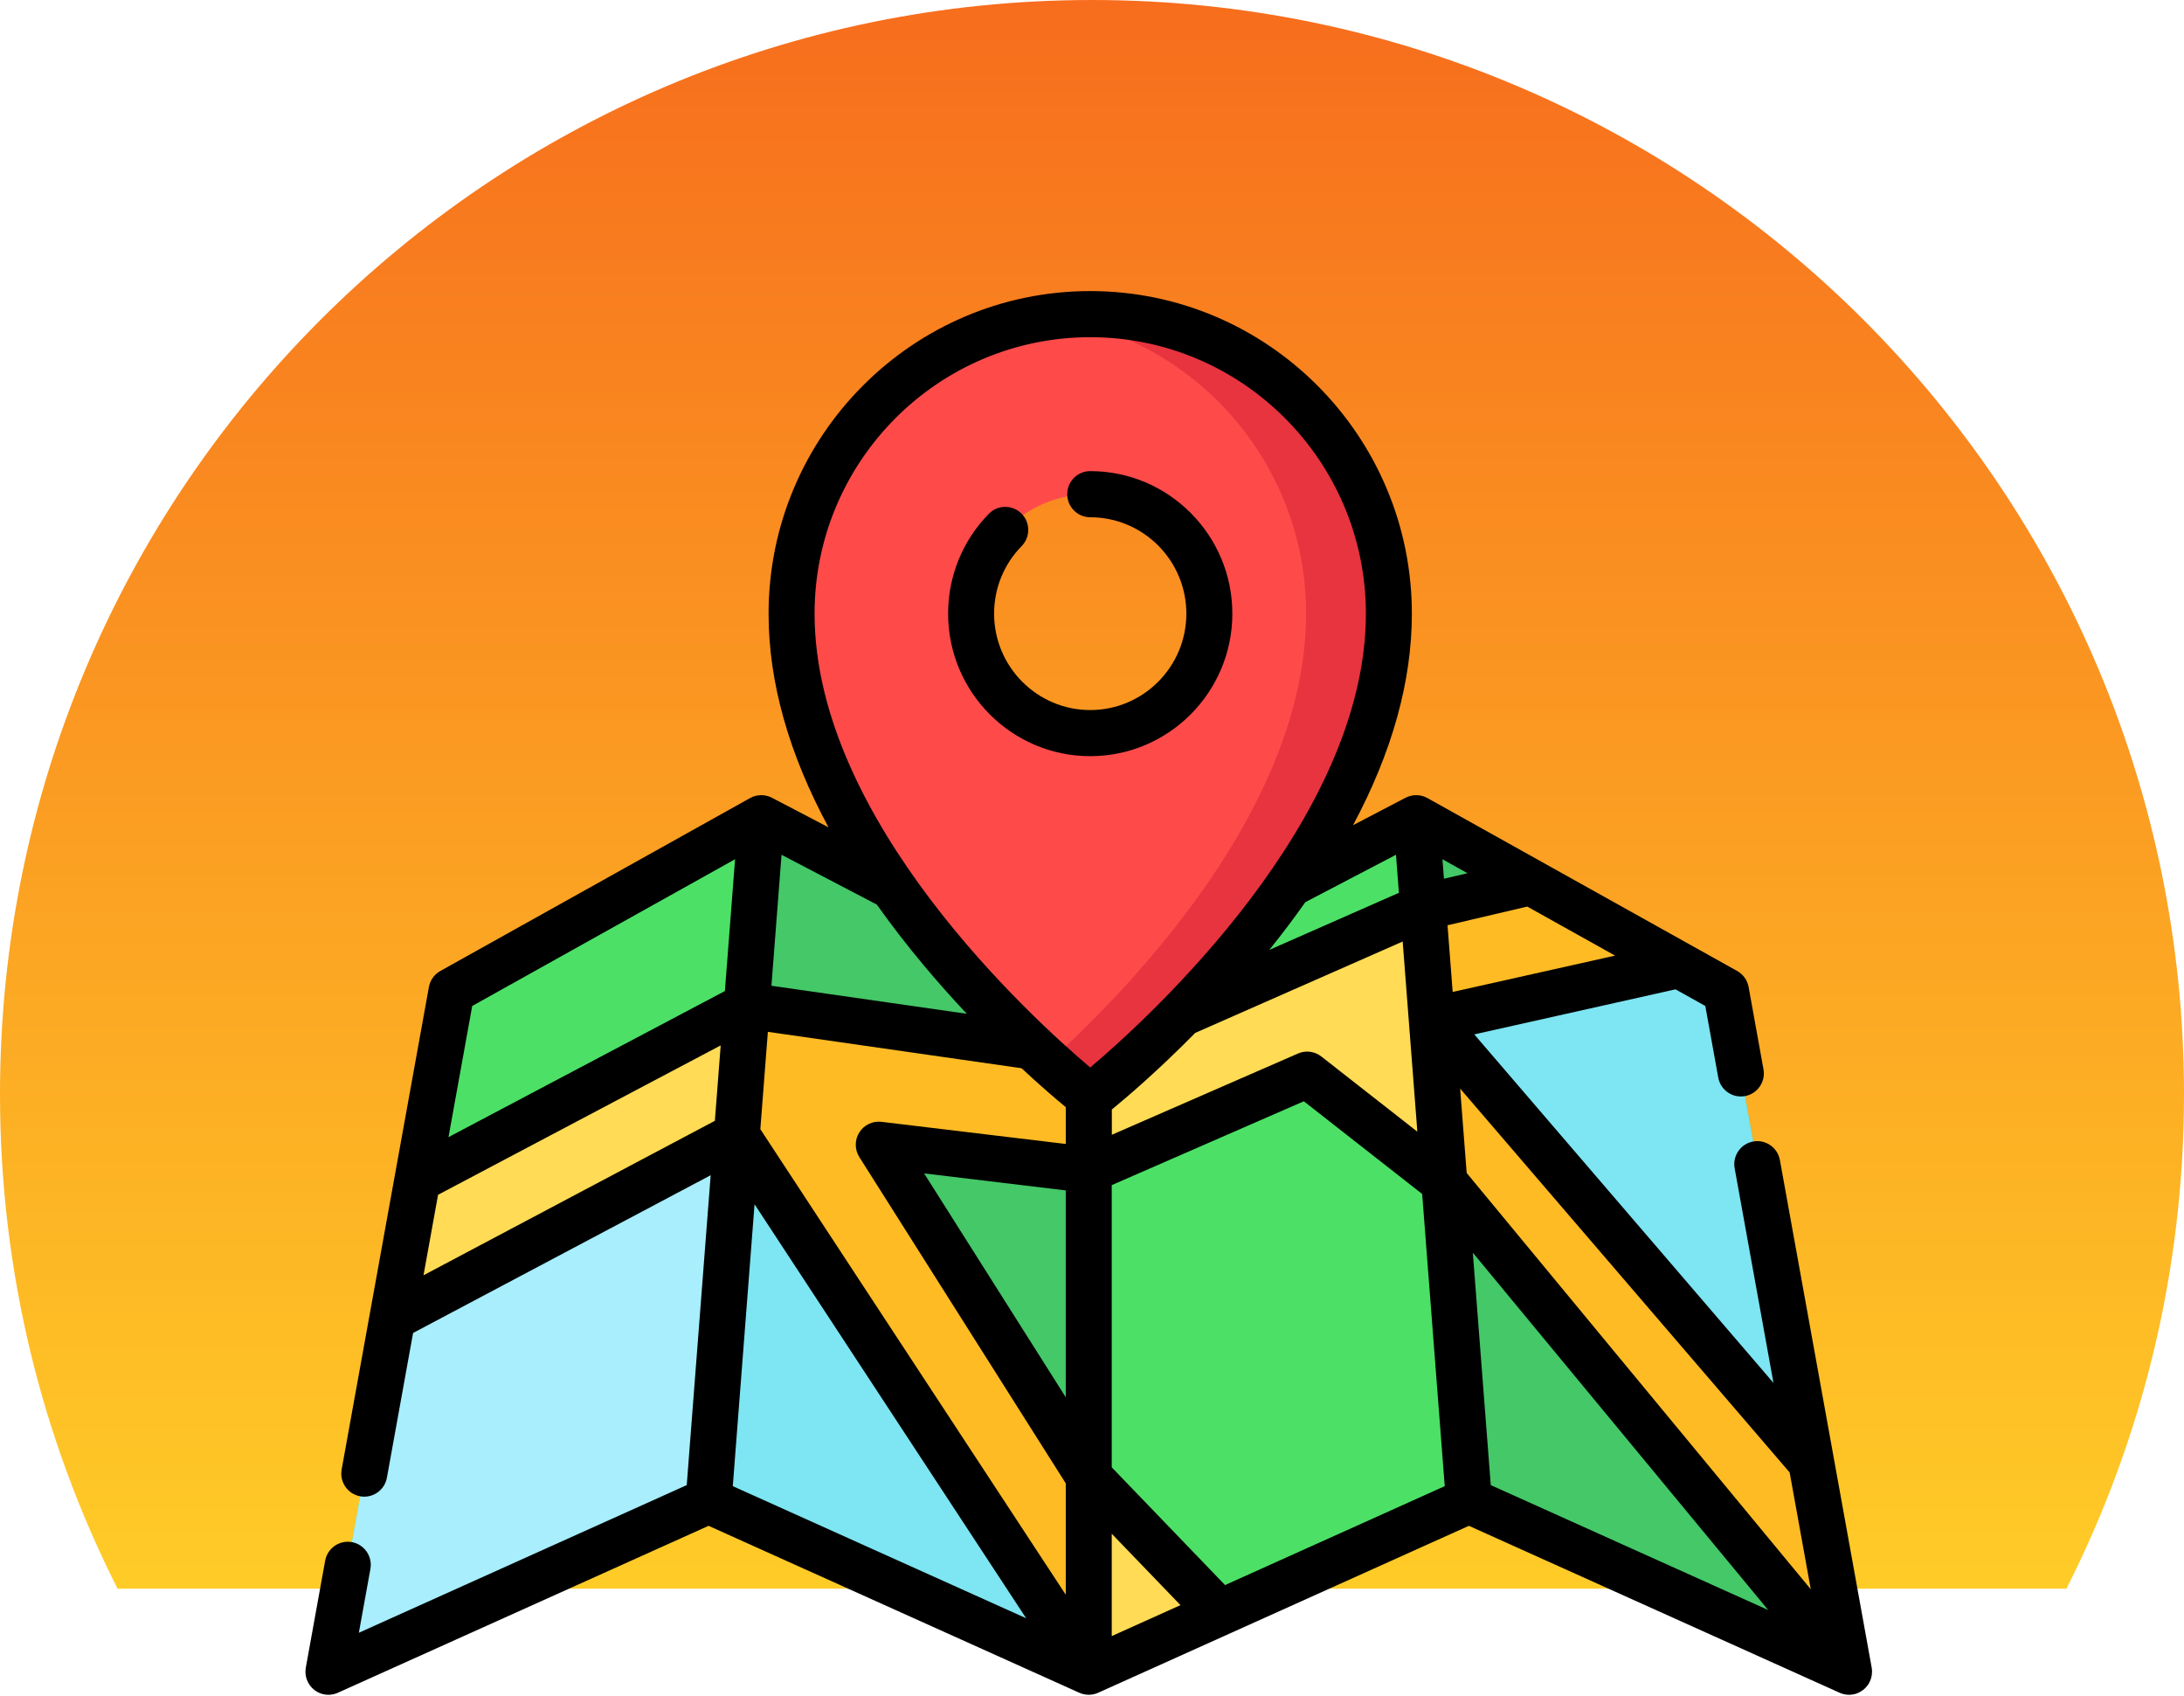 <?xml version="1.0" encoding="UTF-8"?>
<svg width="143px" height="111px" viewBox="0 0 143 111" version="1.1" xmlns="http://www.w3.org/2000/svg" xmlns:xlink="http://www.w3.org/1999/xlink">
    <!-- Generator: Sketch 55.2 (78181) - https://sketchapp.com -->
    <title>img_map_orange</title>
    <desc>Created with Sketch.</desc>
    <defs>
        <linearGradient x1="50%" y1="3.061617e-15%" x2="50%" y2="100%" id="linearGradient-1">
            <stop stop-color="#F76D1D" offset="0%"></stop>
            <stop stop-color="#FFCC27" offset="100%"></stop>
        </linearGradient>
        <path d="M7.698,104 C2.775,94.278 0,83.28 0,71.633 C0,32.071 32.012,0 71.5,0 C110.988,0 143,32.071 143,71.633 C143,83.28 140.225,94.278 135.302,104 L7.698,104 Z" id="path-2"></path>
    </defs>
    <g id="Page-1" stroke="none" stroke-width="1" fill="none" fill-rule="evenodd">
        <g id="Location-Prompt" transform="translate(-116, -109)">
            <g id="img_map_orange" transform="translate(116, 109)">
                <g id="Group">
                    <mask id="mask-3" fill="white">
                        <use xlink:href="#path-2"></use>
                    </mask>
                    <use id="Combined-Shape" fill="url(#linearGradient-1)" xlink:href="#path-2"></use>
                </g>
                <g id="854929" transform="translate(20, 19)" fill-rule="nonzero">
                    <polygon id="Path" fill="#44C868" points="26.396 79.23 51.287 90.436 51.287 45.768 29.847 34.561"></polygon>
                    <polygon id="Path" fill="#7EE5F2" points="28.244 55.318 51.287 90.436 26.396 79.23"></polygon>
                    <polygon id="Path" fill="#4CE166" points="26.396 79.23 1.506 90.436 9.564 45.882 29.847 34.561"></polygon>
                    <polygon id="Path" fill="#A8EEFC" points="5.696 67.269 28.244 55.318 26.396 79.23 1.506 90.436"></polygon>
                    <polygon id="Path" fill="#44C868" points="76.178 79.23 101.069 90.436 93.011 45.882 72.728 34.561"></polygon>
                    <polygon id="Path" fill="#7EE5F2" points="73.75 47.789 98.588 76.718 93.011 45.882 89.937 44.167"></polygon>
                    <polygon id="Path" fill="#4CE166" points="76.178 79.23 51.287 90.436 51.287 45.768 72.728 34.561"></polygon>
                    <polygon id="Path" fill="#FFDB56" points="5.696 67.269 28.244 55.318 28.9 46.824 7.333 58.221"></polygon>
                    <g id="Group" transform="translate(28.047, 38.568)" fill="#FFBB24">
                        <polygon id="Path" points="23.246 11.469 0.853 8.256 0.196 16.75 23.24 51.868 23.24 39.098 9.49 17.37 23.246 19.021"></polygon>
                        <polygon id="Path" points="45.702 9.221 61.89 5.599 52.176 0.177 45.131 1.829"></polygon>
                    </g>
                    <polygon id="Path" fill="#FFDB56" points="74.568 58.38 73.694 47.071 73.694 47.071 73.179 40.397 51.293 50.037 51.293 57.589 65.589 51.35"></polygon>
                    <polygon id="Path" fill="#FFBB24" points="74.568 58.38 101.069 90.436 98.588 76.718 73.75 47.789"></polygon>
                    <path d="M51.384,1.564 C40.584,1.564 31.829,10.342 31.829,21.171 C31.829,37.661 51.384,52.833 51.384,52.833 C51.384,52.833 70.939,37.661 70.939,21.171 C70.939,10.342 62.184,1.564 51.384,1.564 Z M51.384,28.991 C47.077,28.991 43.585,25.49 43.585,21.171 C43.585,16.852 47.076,13.351 51.384,13.351 C55.692,13.351 59.183,16.852 59.183,21.171 C59.183,25.49 55.691,28.991 51.384,28.991 Z" id="Shape" fill="#FF4A4A"></path>
                    <path d="M51.384,1.564 C50.464,1.564 49.56,1.629 48.674,1.753 C58.191,3.076 65.519,11.265 65.519,21.171 C65.519,33.804 54.043,45.663 48.674,50.52 C50.314,52.003 51.384,52.834 51.384,52.834 C51.384,52.834 70.939,37.661 70.939,21.171 C70.939,10.342 62.184,1.564 51.384,1.564 Z" id="Path" fill="#E7343F"></path>
                    <polygon id="Path" fill="#FFDB56" points="51.287 77.666 59.865 86.574 51.287 90.436"></polygon>
                    <path d="M102.257,91.36 C102.264,91.351 102.273,91.343 102.28,91.333 C102.325,91.272 102.364,91.208 102.399,91.141 C102.409,91.123 102.417,91.103 102.426,91.083 C102.449,91.035 102.471,90.985 102.489,90.934 C102.498,90.908 102.505,90.882 102.512,90.856 C102.526,90.809 102.537,90.761 102.546,90.713 C102.552,90.685 102.556,90.657 102.56,90.629 C102.567,90.578 102.57,90.526 102.571,90.473 C102.572,90.449 102.573,90.424 102.573,90.399 C102.571,90.322 102.565,90.244 102.551,90.167 L96.541,56.943 C96.393,56.122 95.61,55.578 94.791,55.726 C93.973,55.875 93.43,56.661 93.579,57.481 L96.12,71.529 L76.53,48.714 L89.706,45.765 L91.657,46.854 L92.504,51.538 C92.652,52.358 93.435,52.902 94.253,52.754 C95.072,52.605 95.614,51.819 95.466,50.999 L94.492,45.613 C94.412,45.168 94.137,44.783 93.743,44.563 L93.743,44.563 L93.743,44.563 L73.458,33.241 L73.458,33.241 L73.46,33.243 C73.46,33.243 73.46,33.242 73.46,33.242 C73.459,33.242 73.459,33.242 73.458,33.241 C73.4,33.209 73.341,33.181 73.28,33.158 C73.261,33.15 73.242,33.145 73.222,33.138 C73.18,33.124 73.137,33.109 73.094,33.098 C73.07,33.092 73.045,33.088 73.02,33.084 C72.982,33.076 72.943,33.068 72.904,33.064 C72.877,33.061 72.851,33.06 72.825,33.058 C72.787,33.056 72.749,33.054 72.711,33.054 C72.684,33.054 72.657,33.056 72.63,33.058 C72.593,33.06 72.556,33.064 72.518,33.069 C72.491,33.073 72.464,33.077 72.437,33.083 C72.401,33.09 72.365,33.099 72.329,33.108 C72.302,33.116 72.275,33.124 72.248,33.133 C72.213,33.145 72.179,33.158 72.145,33.172 C72.118,33.184 72.092,33.195 72.066,33.208 C72.054,33.213 72.042,33.217 72.031,33.223 L68.592,35.02 C71.151,30.237 72.443,25.604 72.443,21.171 C72.443,9.527 62.996,0.055 51.383,0.055 C39.77,0.055 30.324,9.527 30.324,21.171 C30.324,25.647 31.64,30.327 34.249,35.16 L30.543,33.223 C30.531,33.217 30.519,33.213 30.508,33.207 C30.482,33.195 30.456,33.184 30.431,33.173 C30.396,33.158 30.361,33.145 30.326,33.133 C30.299,33.124 30.273,33.116 30.246,33.109 C30.21,33.099 30.174,33.09 30.137,33.083 C30.11,33.077 30.083,33.073 30.056,33.069 C30.019,33.064 29.982,33.06 29.945,33.058 C29.918,33.056 29.89,33.054 29.863,33.054 C29.826,33.054 29.789,33.056 29.752,33.058 C29.725,33.06 29.697,33.061 29.669,33.064 C29.632,33.068 29.595,33.076 29.558,33.083 C29.531,33.088 29.505,33.092 29.479,33.099 C29.438,33.109 29.398,33.123 29.357,33.137 C29.336,33.144 29.315,33.15 29.294,33.158 C29.233,33.182 29.174,33.21 29.116,33.242 C29.116,33.242 29.115,33.242 29.115,33.243 C29.115,33.243 29.115,33.243 29.114,33.243 L8.832,44.563 C8.438,44.783 8.163,45.168 8.083,45.613 L8.083,45.613 C8.083,45.613 8.083,45.613 8.083,45.613 L2.37,77.197 L2.37,77.197 L2.37,77.197 C2.222,78.017 2.765,78.803 3.583,78.952 C4.401,79.101 5.185,78.556 5.333,77.736 L7.047,68.26 L26.532,57.933 L24.965,78.22 L3.497,87.885 L4.253,83.707 C4.401,82.886 3.858,82.101 3.04,81.952 C2.223,81.804 1.439,82.348 1.29,83.168 L0.024,90.167 C-0.076,90.718 0.138,91.279 0.578,91.625 C0.847,91.836 1.175,91.946 1.506,91.946 C1.714,91.946 1.925,91.902 2.122,91.813 L26.396,80.885 L50.661,91.809 C50.661,91.809 50.662,91.809 50.663,91.809 L50.671,91.813 C50.684,91.819 50.699,91.823 50.713,91.829 C50.735,91.838 50.757,91.847 50.78,91.855 C50.802,91.863 50.824,91.871 50.847,91.878 C50.861,91.882 50.875,91.886 50.89,91.89 C50.909,91.895 50.927,91.9 50.946,91.905 C50.978,91.912 51.009,91.918 51.041,91.923 C51.056,91.925 51.071,91.929 51.086,91.931 C51.096,91.932 51.106,91.934 51.117,91.935 C51.167,91.941 51.218,91.944 51.268,91.944 C51.275,91.944 51.281,91.946 51.287,91.946 C51.291,91.946 51.294,91.946 51.297,91.946 C51.358,91.945 51.418,91.94 51.479,91.932 C51.487,91.931 51.494,91.931 51.502,91.93 C51.513,91.928 51.524,91.924 51.536,91.923 C51.583,91.915 51.63,91.905 51.677,91.892 C51.69,91.889 51.703,91.887 51.715,91.883 C51.717,91.882 51.718,91.882 51.719,91.882 C51.724,91.881 51.727,91.879 51.732,91.877 C51.79,91.859 51.848,91.838 51.904,91.813 L76.178,80.885 C76.179,80.885 76.178,80.885 76.179,80.885 L76.179,80.885 L100.453,91.813 C100.477,91.824 100.501,91.831 100.525,91.841 C100.548,91.85 100.572,91.86 100.596,91.868 C100.627,91.879 100.66,91.887 100.692,91.895 C100.712,91.9 100.731,91.906 100.751,91.911 C100.79,91.919 100.829,91.924 100.868,91.93 C100.882,91.932 100.895,91.935 100.909,91.937 C100.963,91.942 101.016,91.946 101.07,91.946 L101.07,91.946 C101.07,91.946 101.071,91.946 101.071,91.946 C101.144,91.946 101.217,91.938 101.29,91.927 C101.307,91.925 101.323,91.922 101.34,91.919 C101.412,91.906 101.483,91.889 101.554,91.865 C101.558,91.863 101.563,91.861 101.567,91.86 C101.613,91.844 101.66,91.826 101.705,91.804 C101.718,91.798 101.73,91.789 101.743,91.782 C101.781,91.763 101.817,91.741 101.853,91.719 C101.89,91.696 101.926,91.674 101.96,91.648 C101.972,91.64 101.986,91.633 101.997,91.624 C102.024,91.604 102.047,91.58 102.072,91.557 C102.091,91.539 102.112,91.523 102.131,91.504 C102.176,91.459 102.218,91.411 102.257,91.36 Z M60.213,84.763 L52.793,77.056 L52.793,58.581 L65.369,53.093 L73.118,59.16 L74.596,78.288 L60.213,84.763 Z M52.793,88.103 L52.793,81.403 L57.294,86.077 L52.793,88.103 Z M46.888,50.93 C48.14,52.095 49.156,52.961 49.782,53.478 L49.782,55.887 L37.716,54.438 C37.139,54.37 36.573,54.639 36.263,55.133 C35.953,55.626 35.954,56.254 36.266,56.746 L49.782,78.105 L49.782,85.395 L29.784,54.92 L30.029,51.748 L30.277,48.547 L46.888,50.93 Z M58.259,48.617 L71.842,42.635 L72.803,55.083 L66.516,50.161 C66.081,49.82 65.495,49.745 64.989,49.966 L52.799,55.286 L52.799,53.632 C53.71,52.888 55.779,51.134 58.259,48.617 Z M75.623,52.488 L75.606,52.264 L97.18,77.391 L98.563,85.039 L76.032,57.785 L75.623,52.488 Z M74.445,37.248 L76.088,38.164 L74.544,38.526 L74.445,37.248 Z M40.508,57.814 L49.782,58.928 L49.782,72.47 L40.508,57.814 Z M29.405,59.834 L47.189,86.936 L27.98,78.288 L29.405,59.834 Z M76.435,63.004 L95.776,86.398 L77.61,78.22 L76.435,63.004 Z M85.749,43.557 L75.116,45.936 L74.779,41.571 L79.999,40.347 L85.749,43.557 L85.749,43.557 Z M71.403,36.956 L71.595,39.446 L63.11,43.183 C63.953,42.136 64.738,41.094 65.467,40.059 L71.403,36.956 Z M51.384,3.074 C61.336,3.074 69.433,11.192 69.433,21.171 C69.433,34.713 55.186,47.667 51.384,50.882 C47.582,47.667 33.335,34.713 33.335,21.171 C33.335,11.192 41.432,3.074 51.384,3.074 Z M40.453,44.155 C41.417,45.31 42.379,46.383 43.304,47.366 L30.51,45.53 L31.172,36.956 L37.413,40.218 C38.337,41.521 39.349,42.834 40.453,44.155 Z M28.13,37.248 L27.697,42.848 L27.463,45.877 L9.366,55.44 L10.919,46.854 L28.13,37.248 Z M7.73,64.483 L8.659,59.346 L8.683,59.214 L27.188,49.435 L26.807,54.372 L7.73,64.483 Z" id="Shape" fill="#000000"></path>
                    <path d="M60.689,21.171 C60.689,16.027 56.515,11.841 51.384,11.841 C50.553,11.841 49.878,12.517 49.878,13.351 C49.878,14.185 50.553,14.861 51.384,14.861 C54.854,14.861 57.678,17.692 57.678,21.171 C57.678,24.651 54.854,27.482 51.384,27.482 C47.914,27.482 45.09,24.651 45.09,21.171 C45.09,19.507 45.731,17.936 46.894,16.748 C47.477,16.154 47.469,15.198 46.876,14.614 C46.282,14.03 45.329,14.038 44.747,14.633 C43.027,16.388 42.079,18.71 42.079,21.171 C42.079,26.316 46.253,30.501 51.384,30.501 C56.515,30.501 60.689,26.315 60.689,21.171 Z" id="Path" fill="#000000"></path>
                </g>
            </g>
        </g>
    </g>
</svg>